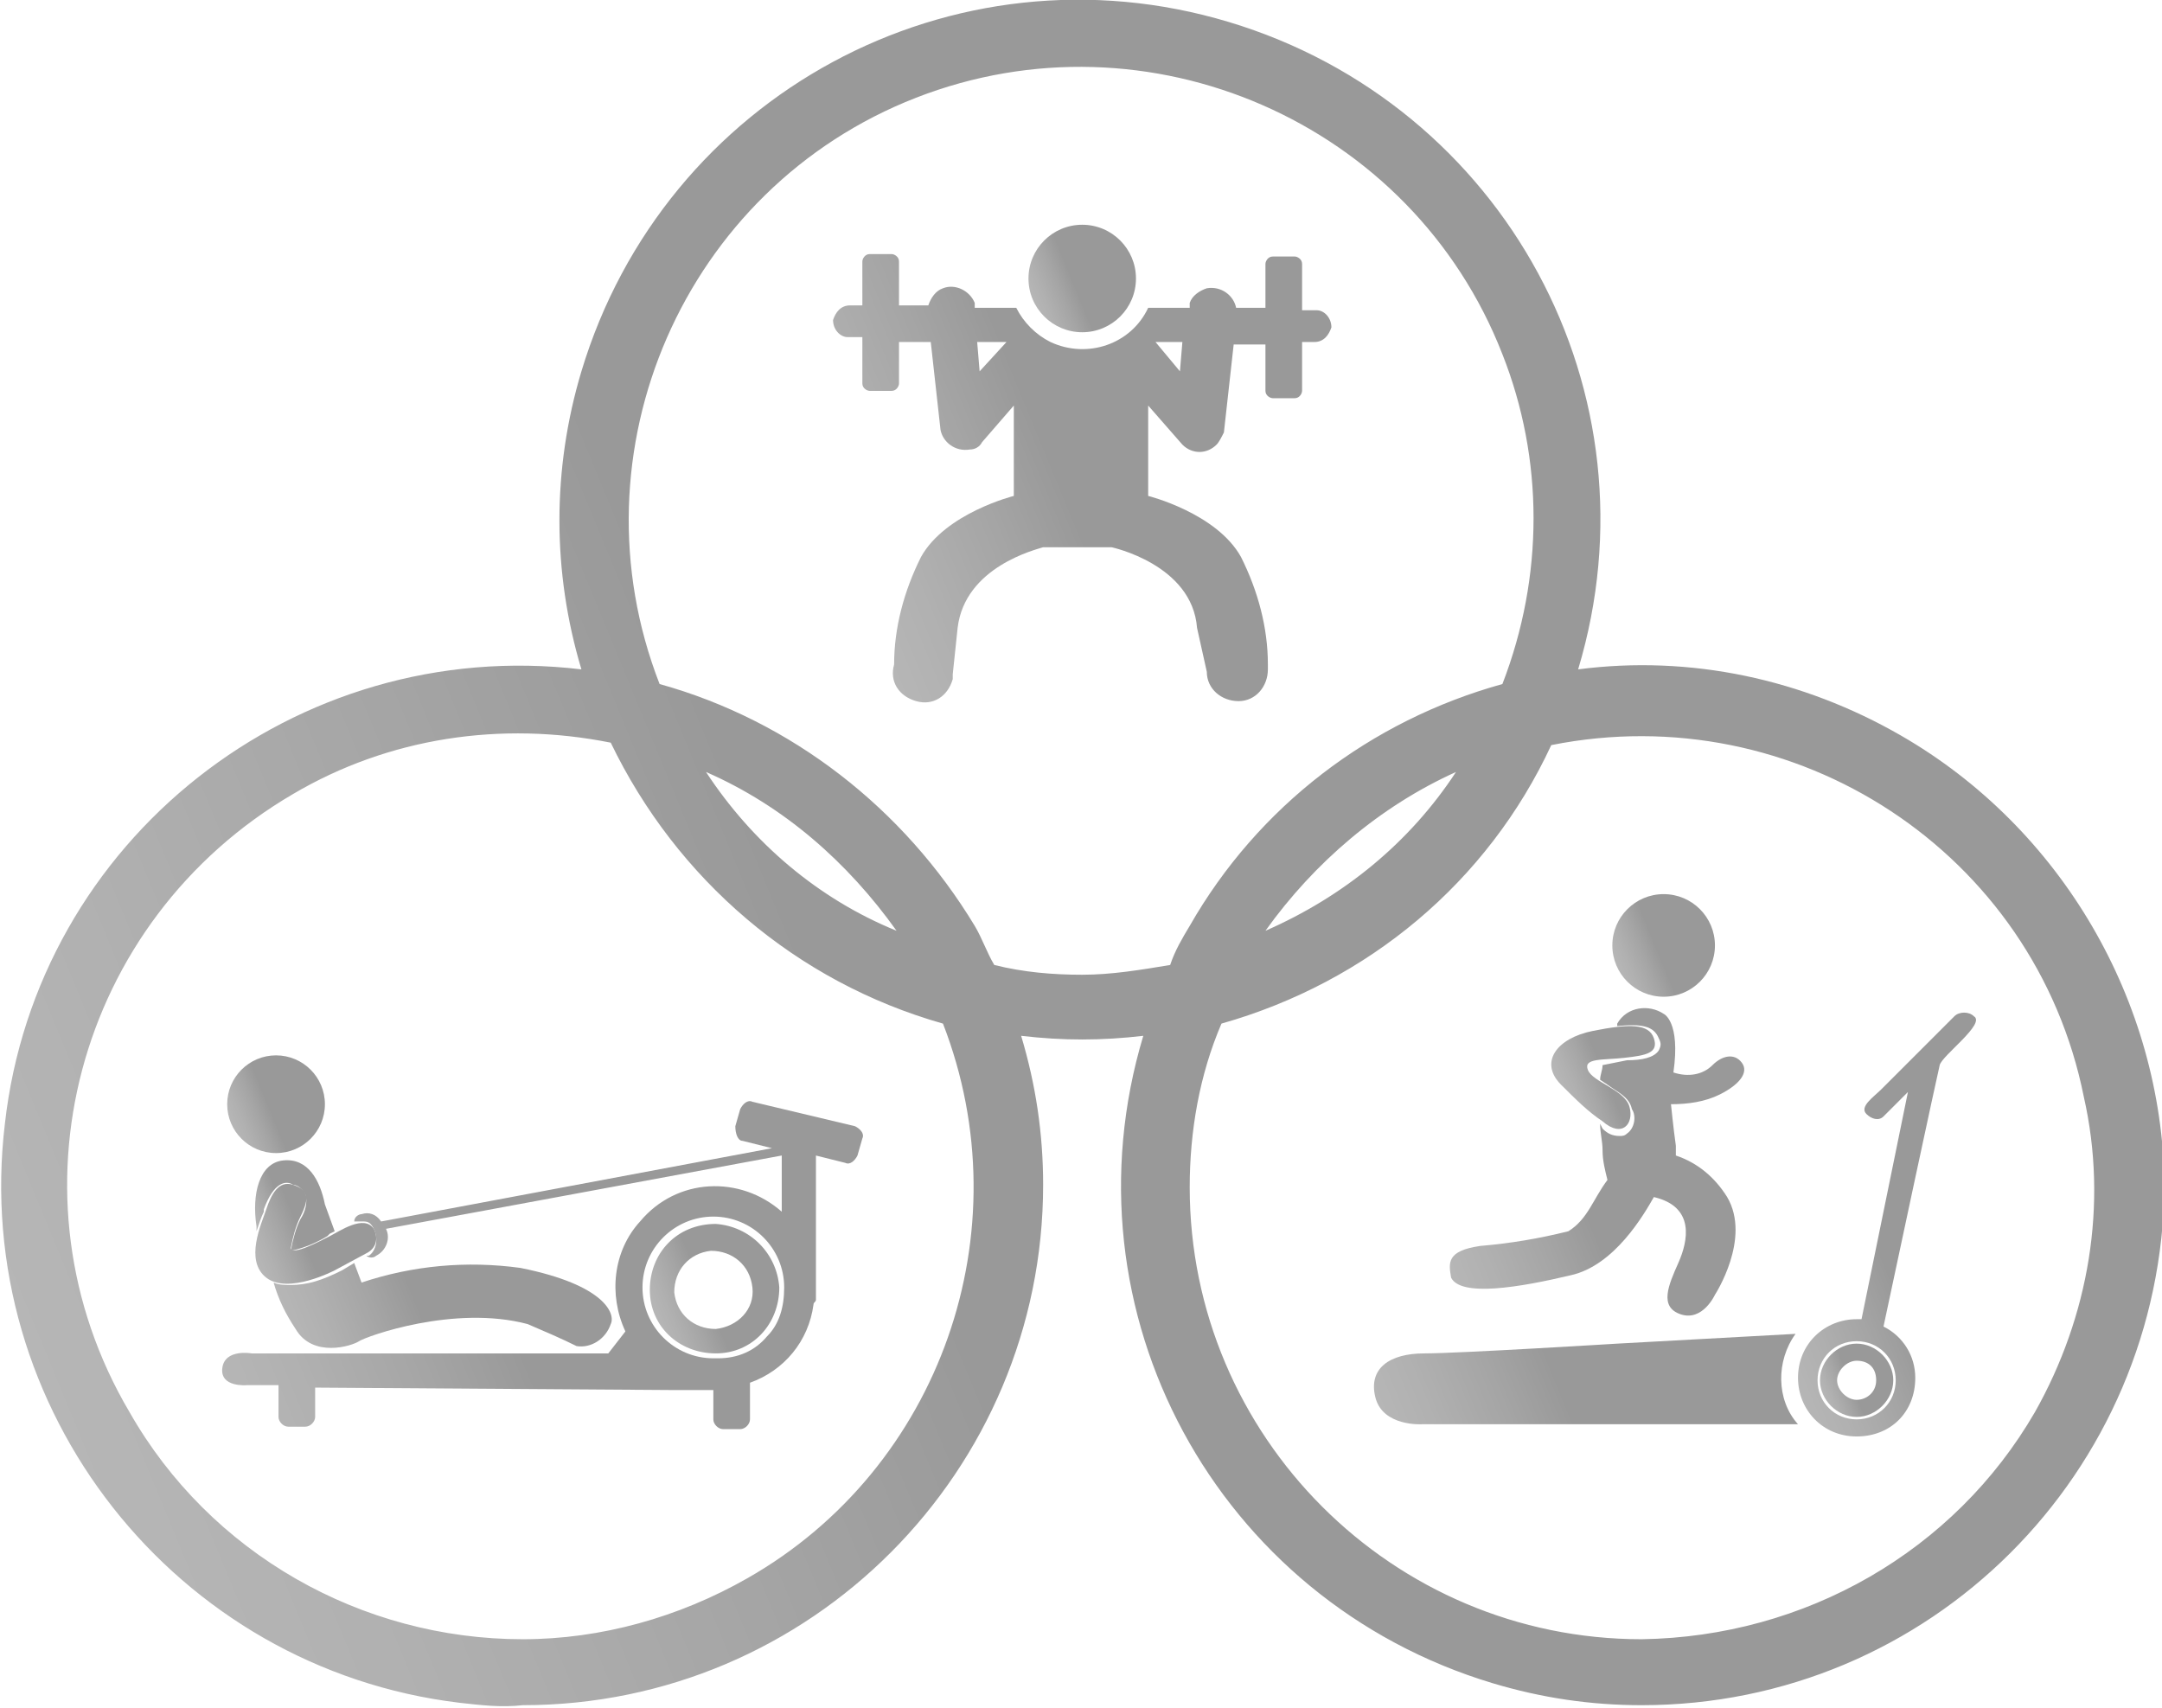 <?xml version="1.0" encoding="utf-8"?>
<!-- Generator: Adobe Illustrator 19.2.1, SVG Export Plug-In . SVG Version: 6.00 Build 0)  -->
<svg version="1.1" id="Layer_1" xmlns="http://www.w3.org/2000/svg" xmlns:xlink="http://www.w3.org/1999/xlink" x="0px" y="0px"
	 width="88.5px" height="69.9px" viewBox="0 0 88.5 69.9" style="enable-background:new 0 0 88.5 69.9;" xml:space="preserve">
<style type="text/css">
	.st0{opacity:0.4;}
	.st1{fill:url(#SVGID_1_);}
	.st2{fill:url(#SVGID_2_);}
	.st3{fill:url(#SVGID_3_);}
	.st4{fill:url(#SVGID_4_);}
	.st5{fill:url(#SVGID_5_);}
	.st6{fill:url(#SVGID_6_);}
	.st7{fill:url(#SVGID_7_);}
	.st8{fill:url(#SVGID_8_);}
	.st9{fill:url(#SVGID_9_);}
	.st10{fill:url(#SVGID_10_);}
	.st11{fill:url(#SVGID_11_);}
	.st12{fill:url(#SVGID_12_);}
	.st13{fill:url(#SVGID_13_);}
	.st14{fill:url(#SVGID_14_);}
	.st15{fill:url(#SVGID_15_);}
</style>
<title>DriTri_1</title>
<g class="st0">
	
		<linearGradient id="SVGID_1_" gradientUnits="userSpaceOnUse" x1="26.888" y1="88.964" x2="43.348" y2="95.744" gradientTransform="matrix(1 0 0 -1 0 115.28)">
		<stop  offset="0" style="stop-color:#606060"/>
		<stop  offset="0.2" style="stop-color:#5C5C5C"/>
		<stop  offset="0.41" style="stop-color:#4F4F4F"/>
		<stop  offset="0.61" style="stop-color:#3B3B3B"/>
		<stop  offset="0.82" style="stop-color:#1E1E1E"/>
		<stop  offset="1" style="stop-color:#000000"/>
	</linearGradient>
	<path class="st1" d="M49.4,27.5c0,0.7,0.6,1.2,1.3,1.2s1.2-0.6,1.2-1.3c0-0.1,0-0.2,0-0.2c0-1.5-0.4-3-1.1-4.4
		c-1-1.8-3.8-2.5-3.8-2.5v-3.7l1.4,1.6c0.4,0.4,1,0.4,1.4,0c0.1-0.1,0.2-0.3,0.3-0.5l0.4-3.6h1.3v1.9c0,0.2,0.2,0.3,0.3,0.3H53
		c0.2,0,0.3-0.2,0.3-0.3V14h0.5c0.4,0,0.6-0.3,0.7-0.6c0-0.4-0.3-0.7-0.6-0.7c0,0,0,0,0,0h-0.6v-1.9c0-0.2-0.2-0.3-0.3-0.3h-0.9
		c-0.2,0-0.3,0.2-0.3,0.3v1.8h-1.2c-0.1-0.5-0.6-0.9-1.2-0.8c-0.3,0.1-0.6,0.3-0.7,0.6v0.2H47c-0.7,1.5-2.5,2.1-4,1.4
		c-0.6-0.3-1.1-0.8-1.4-1.4h-1.7v-0.2c-0.2-0.5-0.8-0.8-1.3-0.6c-0.3,0.1-0.5,0.4-0.6,0.7h-1.2v-1.8c0-0.2-0.2-0.3-0.3-0.3h-0.9
		c-0.2,0-0.3,0.2-0.3,0.3v1.8h-0.5c-0.4,0-0.6,0.3-0.7,0.6c0,0.4,0.3,0.7,0.6,0.7c0,0,0,0,0,0h0.6v1.9c0,0.2,0.2,0.3,0.3,0.3h0.9
		c0.2,0,0.3-0.2,0.3-0.3V14h1.3l0.4,3.6c0.1,0.5,0.6,0.9,1.2,0.8c0.2,0,0.4-0.1,0.5-0.3l1.3-1.5v3.7c0,0-2.8,0.7-3.8,2.5
		c-0.7,1.4-1.1,2.9-1.1,4.4c-0.2,0.7,0.2,1.3,0.9,1.5c0.7,0.2,1.3-0.2,1.5-0.9c0-0.1,0-0.2,0-0.2l0.2-1.9c0.3-2.5,3.2-3.2,3.5-3.3
		h2.8c0,0,3.3,0.7,3.5,3.3L49.4,27.5z M48.4,14l-0.1,1.2l-1-1.2H48.4z M40.1,15.2L40,14h1.2L40.1,15.2z"/>
	
		<linearGradient id="SVGID_2_" gradientUnits="userSpaceOnUse" x1="40.744" y1="102.403" x2="43.944" y2="103.713" gradientTransform="matrix(1 0 0 -1 0 115.28)">
		<stop  offset="0" style="stop-color:#606060"/>
		<stop  offset="0.2" style="stop-color:#5C5C5C"/>
		<stop  offset="0.41" style="stop-color:#4F4F4F"/>
		<stop  offset="0.61" style="stop-color:#3B3B3B"/>
		<stop  offset="0.82" style="stop-color:#1E1E1E"/>
		<stop  offset="1" style="stop-color:#000000"/>
	</linearGradient>
	<circle class="st2" cx="44.3" cy="11.4" r="2.2"/>
	
		<linearGradient id="SVGID_3_" gradientUnits="userSpaceOnUse" x1="51.66" y1="52.619" x2="64.17" y2="57.769" gradientTransform="matrix(1 0 0 -1 0 115.28)">
		<stop  offset="0" style="stop-color:#606060"/>
		<stop  offset="0.2" style="stop-color:#5C5C5C"/>
		<stop  offset="0.41" style="stop-color:#4F4F4F"/>
		<stop  offset="0.61" style="stop-color:#3B3B3B"/>
		<stop  offset="0.82" style="stop-color:#1E1E1E"/>
		<stop  offset="1" style="stop-color:#000000"/>
	</linearGradient>
	<path class="st3" d="M73.5,54.6L66.2,55c0,0-6.5,0.4-7.9,0.4s-2.3,0.6-2,1.8s1.9,1.1,1.9,1.1s14.9,0,15.4,0
		C72.7,57.3,72.7,55.7,73.5,54.6z"/>
	
		<linearGradient id="SVGID_4_" gradientUnits="userSpaceOnUse" x1="67.517" y1="60.639" x2="76.797" y2="64.459" gradientTransform="matrix(1 0 0 -1 0 115.28)">
		<stop  offset="0" style="stop-color:#606060"/>
		<stop  offset="0.2" style="stop-color:#5C5C5C"/>
		<stop  offset="0.41" style="stop-color:#4F4F4F"/>
		<stop  offset="0.61" style="stop-color:#3B3B3B"/>
		<stop  offset="0.82" style="stop-color:#1E1E1E"/>
		<stop  offset="1" style="stop-color:#000000"/>
	</linearGradient>
	<path class="st4" d="M80,41.6l-3,3c-0.3,0.3-0.9,0.7-0.6,1c0.2,0.2,0.5,0.3,0.7,0.1l1-1l-1.9,9.3H76c-1.3,0-2.4,1-2.4,2.4
		c0,1.3,1,2.4,2.4,2.4s2.4-1,2.4-2.4c0-0.9-0.5-1.7-1.3-2.1c0.4-1.9,2.2-10.3,2.3-10.7s1.9-1.7,1.4-2C80.6,41.4,80.2,41.4,80,41.6z
		 M77.6,56.5c0,0.9-0.7,1.6-1.6,1.6s-1.6-0.7-1.6-1.6c0-0.9,0.7-1.6,1.6-1.6C76.9,54.9,77.6,55.6,77.6,56.5
		C77.6,56.5,77.6,56.5,77.6,56.5L77.6,56.5z"/>
	
		<linearGradient id="SVGID_5_" gradientUnits="userSpaceOnUse" x1="73.515" y1="57.749" x2="75.775" y2="58.679" gradientTransform="matrix(1 0 0 -1 0 115.28)">
		<stop  offset="0" style="stop-color:#606060"/>
		<stop  offset="0.2" style="stop-color:#5C5C5C"/>
		<stop  offset="0.41" style="stop-color:#4F4F4F"/>
		<stop  offset="0.61" style="stop-color:#3B3B3B"/>
		<stop  offset="0.82" style="stop-color:#1E1E1E"/>
		<stop  offset="1" style="stop-color:#000000"/>
	</linearGradient>
	<path class="st5" d="M74.5,56.5c0,0.8,0.7,1.5,1.5,1.5s1.5-0.7,1.5-1.5S76.8,55,76,55h0C75.2,55,74.5,55.7,74.5,56.5z M76.8,56.5
		c0,0.5-0.4,0.8-0.8,0.8s-0.8-0.4-0.8-0.8s0.4-0.8,0.8-0.8h0C76.5,55.7,76.8,56,76.8,56.5z"/>
	
		<linearGradient id="SVGID_6_" gradientUnits="userSpaceOnUse" x1="64.716" y1="75.168" x2="67.826" y2="76.448" gradientTransform="matrix(1 0 0 -1 1.163582e-003 115.281)">
		<stop  offset="0" style="stop-color:#606060"/>
		<stop  offset="0.2" style="stop-color:#5C5C5C"/>
		<stop  offset="0.41" style="stop-color:#4F4F4F"/>
		<stop  offset="0.61" style="stop-color:#3B3B3B"/>
		<stop  offset="0.82" style="stop-color:#1E1E1E"/>
		<stop  offset="1" style="stop-color:#000000"/>
	</linearGradient>
	<circle class="st6" cx="68.1" cy="38.7" r="2.1"/>
	
		<linearGradient id="SVGID_7_" gradientUnits="userSpaceOnUse" x1="54.127" y1="61.926" x2="64.707" y2="66.276" gradientTransform="matrix(1 0 0 -1 0 115.28)">
		<stop  offset="0" style="stop-color:#606060"/>
		<stop  offset="0.2" style="stop-color:#5C5C5C"/>
		<stop  offset="0.41" style="stop-color:#4F4F4F"/>
		<stop  offset="0.61" style="stop-color:#3B3B3B"/>
		<stop  offset="0.82" style="stop-color:#1E1E1E"/>
		<stop  offset="1" style="stop-color:#000000"/>
	</linearGradient>
	<path class="st7" d="M64.3,52.2c1.8-0.4,3-2.5,3.4-3.2c1.7,0.4,1.4,1.8,1,2.7s-0.8,1.8,0.1,2.1s1.4-0.8,1.4-0.8s1.5-2.3,0.5-4
		c-0.5-0.8-1.2-1.4-2.1-1.7c0-0.1,0-0.3,0-0.4c-0.1-0.7-0.2-1.7-0.2-1.7c0.7,0,1.4-0.1,2-0.4c0.8-0.4,1.2-0.9,0.9-1.3
		s-0.8-0.3-1.2,0.1c-0.4,0.4-1,0.5-1.6,0.3c0.3-2.1-0.4-2.4-0.4-2.4c-0.6-0.4-1.5-0.3-1.9,0.4c0,0,0,0,0,0.1c1-0.1,1.5,0,1.7,0.5
		c0.1,0.2,0.1,0.3,0,0.5c-0.2,0.3-0.7,0.4-1.3,0.4l-0.5,0.1l-0.5,0.1c0,0.2-0.1,0.4-0.1,0.6l0.3,0.2c0.4,0.3,0.9,0.5,1,1
		c0.2,0.3,0.1,0.8-0.2,1c-0.1,0.1-0.2,0.1-0.3,0.1c-0.3,0-0.5-0.1-0.7-0.3L65.5,46c0,0.4,0.1,0.7,0.1,1.1c0,0.4,0.1,0.8,0.2,1.2
		c-0.6,0.8-0.8,1.6-1.6,2.1c-1.2,0.3-2.4,0.5-3.6,0.6c-1.4,0.2-1.3,0.7-1.2,1.3C59.8,53.1,62.2,52.7,64.3,52.2z"/>
	
		<linearGradient id="SVGID_8_" gradientUnits="userSpaceOnUse" x1="62.524" y1="69.743" x2="65.774" y2="71.073" gradientTransform="matrix(1 0 0 -1 0 115.28)">
		<stop  offset="0" style="stop-color:#606060"/>
		<stop  offset="0.2" style="stop-color:#5C5C5C"/>
		<stop  offset="0.41" style="stop-color:#4F4F4F"/>
		<stop  offset="0.61" style="stop-color:#3B3B3B"/>
		<stop  offset="0.82" style="stop-color:#1E1E1E"/>
		<stop  offset="1" style="stop-color:#000000"/>
	</linearGradient>
	<path class="st8" d="M65.6,45.9c0.8,0.7,1.3,0.1,1.1-0.6s-1.5-1-1.7-1.5s0.6-0.4,1.5-0.5s1.4-0.2,1.2-0.8s-1-0.6-2.5-0.3
		c-1.5,0.3-2.2,1.3-1.3,2.2C64.5,45,65,45.5,65.6,45.9z"/>
	
		<linearGradient id="SVGID_9_" gradientUnits="userSpaceOnUse" x1="0.423" y1="52.005" x2="21.183" y2="60.555" gradientTransform="matrix(1 0 0 -1 0 115.28)">
		<stop  offset="0" style="stop-color:#606060"/>
		<stop  offset="0.2" style="stop-color:#5C5C5C"/>
		<stop  offset="0.41" style="stop-color:#4F4F4F"/>
		<stop  offset="0.61" style="stop-color:#3B3B3B"/>
		<stop  offset="0.82" style="stop-color:#1E1E1E"/>
		<stop  offset="1" style="stop-color:#000000"/>
	</linearGradient>
	<path class="st9" d="M30.4,46.7l1.2,0.3l-16,3c-0.2-0.3-0.5-0.4-0.8-0.3c-0.1,0-0.3,0.1-0.3,0.3c0.1,0,0.3,0,0.4,0
		c0.2,0,0.3,0.1,0.4,0.3c0.2,0.4,0.1,0.9-0.2,1.1c0,0,0,0,0,0l0,0H15c0.1,0.1,0.3,0.1,0.4,0c0.4-0.2,0.6-0.7,0.4-1.1l16.2-3v2.3
		c-1.7-1.5-4.3-1.4-5.8,0.4c-1.1,1.2-1.3,3-0.6,4.5l-0.7,0.9H10.3c0,0-1.1-0.2-1.2,0.6s1,0.7,1,0.7h1.3v1.3c0,0.2,0.2,0.4,0.4,0.4h0
		h0.7c0.2,0,0.4-0.2,0.4-0.4l0,0v-1.2l14.7,0.1c0,0,0.8,0,1.5,0h0.1v1.2c0,0.2,0.2,0.4,0.4,0.4h0h0.7c0.2,0,0.4-0.2,0.4-0.4v0v-1.4
		c0,0,0-0.1,0-0.1c1.4-0.5,2.4-1.7,2.6-3.2c0-0.1,0.1-0.1,0.1-0.2V53c0-0.1,0-0.2,0-0.3s0-0.2,0-0.3v-5.1l1.2,0.3
		c0.2,0.1,0.4-0.1,0.5-0.3l0.2-0.7c0.1-0.2-0.1-0.4-0.3-0.5l-4.2-1c-0.2-0.1-0.4,0.1-0.5,0.3l-0.2,0.7
		C30.1,46.4,30.2,46.7,30.4,46.7z M31.4,54.7c-0.5,0.6-1.2,0.9-2,0.9h-0.2c-1.6,0-2.9-1.3-2.9-2.9c0-1.6,1.3-2.9,2.9-2.9
		c1.6,0,2.9,1.3,2.9,2.9C32.1,53.5,31.9,54.2,31.4,54.7L31.4,54.7z"/>
	
		<linearGradient id="SVGID_10_" gradientUnits="userSpaceOnUse" x1="9.268" y1="64.884" x2="11.588" y2="65.844" gradientTransform="matrix(1 0 0 -1 0 115.28)">
		<stop  offset="0" style="stop-color:#606060"/>
		<stop  offset="0.2" style="stop-color:#5C5C5C"/>
		<stop  offset="0.41" style="stop-color:#4F4F4F"/>
		<stop  offset="0.61" style="stop-color:#3B3B3B"/>
		<stop  offset="0.82" style="stop-color:#1E1E1E"/>
		<stop  offset="1" style="stop-color:#000000"/>
	</linearGradient>
	<path class="st10" d="M11.6,47.5c-1,0.1-1.3,1.4-1.1,2.7v0.2c0.1-0.3,0.2-0.6,0.3-0.8l0-0.1c0.4-1.1,0.9-1.2,1.2-1
		c0.2,0,0.4,0.2,0.5,0.4c0.1,0.3,0,0.7-0.2,1c-0.2,0.4-0.3,0.8-0.4,1.3c0.5-0.1,1-0.3,1.5-0.6l0.1-0.1l0.2-0.1l-0.4-1.1
		C13.1,48.3,12.6,47.4,11.6,47.5z"/>
	
		<linearGradient id="SVGID_11_" gradientUnits="userSpaceOnUse" x1="8.293" y1="57.589" x2="17.333" y2="61.309" gradientTransform="matrix(1 0 0 -1 0 115.28)">
		<stop  offset="0" style="stop-color:#606060"/>
		<stop  offset="0.2" style="stop-color:#5C5C5C"/>
		<stop  offset="0.41" style="stop-color:#4F4F4F"/>
		<stop  offset="0.61" style="stop-color:#3B3B3B"/>
		<stop  offset="0.82" style="stop-color:#1E1E1E"/>
		<stop  offset="1" style="stop-color:#000000"/>
	</linearGradient>
	<path class="st11" d="M11.9,52.6c-0.2,0-0.5,0-0.7-0.1c0.2,0.7,0.5,1.3,0.9,1.9c0.7,1.2,2.3,0.7,2.6,0.5s3.9-1.5,6.9-0.7
		c0.7,0.3,1.4,0.6,2,0.9c0.6,0.1,1.2-0.3,1.4-0.9c0.2-0.4-0.2-1.6-3.7-2.3c-2.2-0.3-4.4-0.1-6.5,0.6l-0.3-0.8l-0.5,0.3
		C13.2,52.4,12.6,52.6,11.9,52.6z"/>
	
		<linearGradient id="SVGID_12_" gradientUnits="userSpaceOnUse" x1="8.084" y1="68.792" x2="11.004" y2="69.992" gradientTransform="matrix(1 0 0 -1 6.887059e-003 115.283)">
		<stop  offset="0" style="stop-color:#606060"/>
		<stop  offset="0.2" style="stop-color:#5C5C5C"/>
		<stop  offset="0.41" style="stop-color:#4F4F4F"/>
		<stop  offset="0.61" style="stop-color:#3B3B3B"/>
		<stop  offset="0.82" style="stop-color:#1E1E1E"/>
		<stop  offset="1" style="stop-color:#000000"/>
	</linearGradient>
	<circle class="st12" cx="11.3" cy="45.2" r="2"/>
	
		<linearGradient id="SVGID_13_" gradientUnits="userSpaceOnUse" x1="24.951" y1="60.74" x2="28.871" y2="62.36" gradientTransform="matrix(1 0 0 -1 0 115.28)">
		<stop  offset="0" style="stop-color:#606060"/>
		<stop  offset="0.2" style="stop-color:#5C5C5C"/>
		<stop  offset="0.41" style="stop-color:#4F4F4F"/>
		<stop  offset="0.61" style="stop-color:#3B3B3B"/>
		<stop  offset="0.82" style="stop-color:#1E1E1E"/>
		<stop  offset="1" style="stop-color:#000000"/>
	</linearGradient>
	<path class="st13" d="M29.3,50.1L29.3,50.1c-1.6,0-2.7,1.2-2.7,2.7s1.2,2.6,2.7,2.6c1.5,0,2.6-1.2,2.6-2.7
		C31.8,51.3,30.7,50.2,29.3,50.1L29.3,50.1z M29.3,54.4c-0.9,0-1.6-0.6-1.7-1.5c0-0.9,0.6-1.6,1.5-1.7c0.9,0,1.6,0.6,1.7,1.5
		c0,0,0,0,0,0C30.9,53.6,30.2,54.3,29.3,54.4L29.3,54.4z"/>
	
		<linearGradient id="SVGID_14_" gradientUnits="userSpaceOnUse" x1="8.649" y1="63.321" x2="12.309" y2="64.831" gradientTransform="matrix(1 0 0 -1 0 115.28)">
		<stop  offset="0" style="stop-color:#606060"/>
		<stop  offset="0.2" style="stop-color:#5C5C5C"/>
		<stop  offset="0.41" style="stop-color:#4F4F4F"/>
		<stop  offset="0.61" style="stop-color:#3B3B3B"/>
		<stop  offset="0.82" style="stop-color:#1E1E1E"/>
		<stop  offset="1" style="stop-color:#000000"/>
	</linearGradient>
	<path class="st14" d="M15.3,50.3c-0.4-0.6-1.4,0.1-1.8,0.3s-1.5,0.8-1.6,0.5c0.1-0.5,0.2-0.9,0.4-1.3c0.4-0.8,0.3-1.1-0.3-1.3
		s-0.9,0.4-1.1,1s-0.9,2.1,0,2.8s2.8-0.3,2.8-0.3l1.3-0.7C15.4,51.1,15.5,50.7,15.3,50.3C15.3,50.3,15.3,50.3,15.3,50.3z"/>
	
		<linearGradient id="SVGID_15_" gradientUnits="userSpaceOnUse" x1="-28.135" y1="45.811" x2="35.015" y2="71.811" gradientTransform="matrix(1 0 0 -1 0 115.28)">
		<stop  offset="0" style="stop-color:#606060"/>
		<stop  offset="0.2" style="stop-color:#5C5C5C"/>
		<stop  offset="0.41" style="stop-color:#4F4F4F"/>
		<stop  offset="0.61" style="stop-color:#3B3B3B"/>
		<stop  offset="0.82" style="stop-color:#1E1E1E"/>
		<stop  offset="1" style="stop-color:#000000"/>
	</linearGradient>
	<path class="st15" d="M77.8,30.1c-4-2.3-8.6-3.3-13.2-2.7c3.4-11.3-3-23.1-14.3-26.5s-23.1,3-26.5,14.3c-1.2,4-1.2,8.2,0,12.2
		C12.1,26,1.5,34.4,0.2,46c-1.4,11.7,7,22.3,18.6,23.7c0.9,0.1,1.7,0.2,2.6,0.1l0,0c11.8,0,21.3-9.6,21.3-21.3
		c0-2.1-0.3-4.1-0.9-6.1c1.7,0.2,3.3,0.2,5,0c-3.4,11.3,3,23.1,14.3,26.5c2,0.6,4,0.9,6.1,0.9c11.8,0,21.3-9.5,21.4-21.3
		C88.5,41,84.4,33.9,77.8,30.1L77.8,30.1z M30.6,64.6c-2.8,1.6-6,2.5-9.2,2.5l0,0c-6.6,0-12.8-3.5-16.1-9.3C0.1,49,3.1,37.7,12,32.5
		c3.9-2.3,8.5-3,13-2.1c2.7,5.6,7.6,9.8,13.6,11.5C41.9,50.4,38.5,60.1,30.6,64.6z M28.9,31.6c3.2,1.4,5.8,3.7,7.8,6.5
		C33.5,36.8,30.8,34.5,28.9,31.6z M44.3,39.9c-1.2,0-2.4-0.1-3.6-0.4c-0.3-0.5-0.5-1.1-0.8-1.6C37,33.1,32.4,29.5,27,28
		c-3.7-9.5,1-20.3,10.5-24s20.3,1,24,10.5c1.7,4.3,1.7,9.1,0,13.5c-5.4,1.5-10,5-12.8,9.9c-0.3,0.5-0.6,1-0.8,1.6
		C46.7,39.7,45.5,39.9,44.3,39.9z M59.6,31.6c-1.9,2.9-4.6,5.1-7.8,6.5C53.8,35.3,56.5,33,59.6,31.6z M83.3,57.8
		c-3.3,5.7-9.4,9.2-16.1,9.3l0,0c-10.2,0-18.5-8.3-18.5-18.5c0-2.3,0.4-4.6,1.3-6.7c6-1.7,10.9-5.8,13.5-11.4
		c10-2,19.8,4.4,21.8,14.4C86.3,49.3,85.5,53.9,83.3,57.8z"/>
</g>
</svg>
